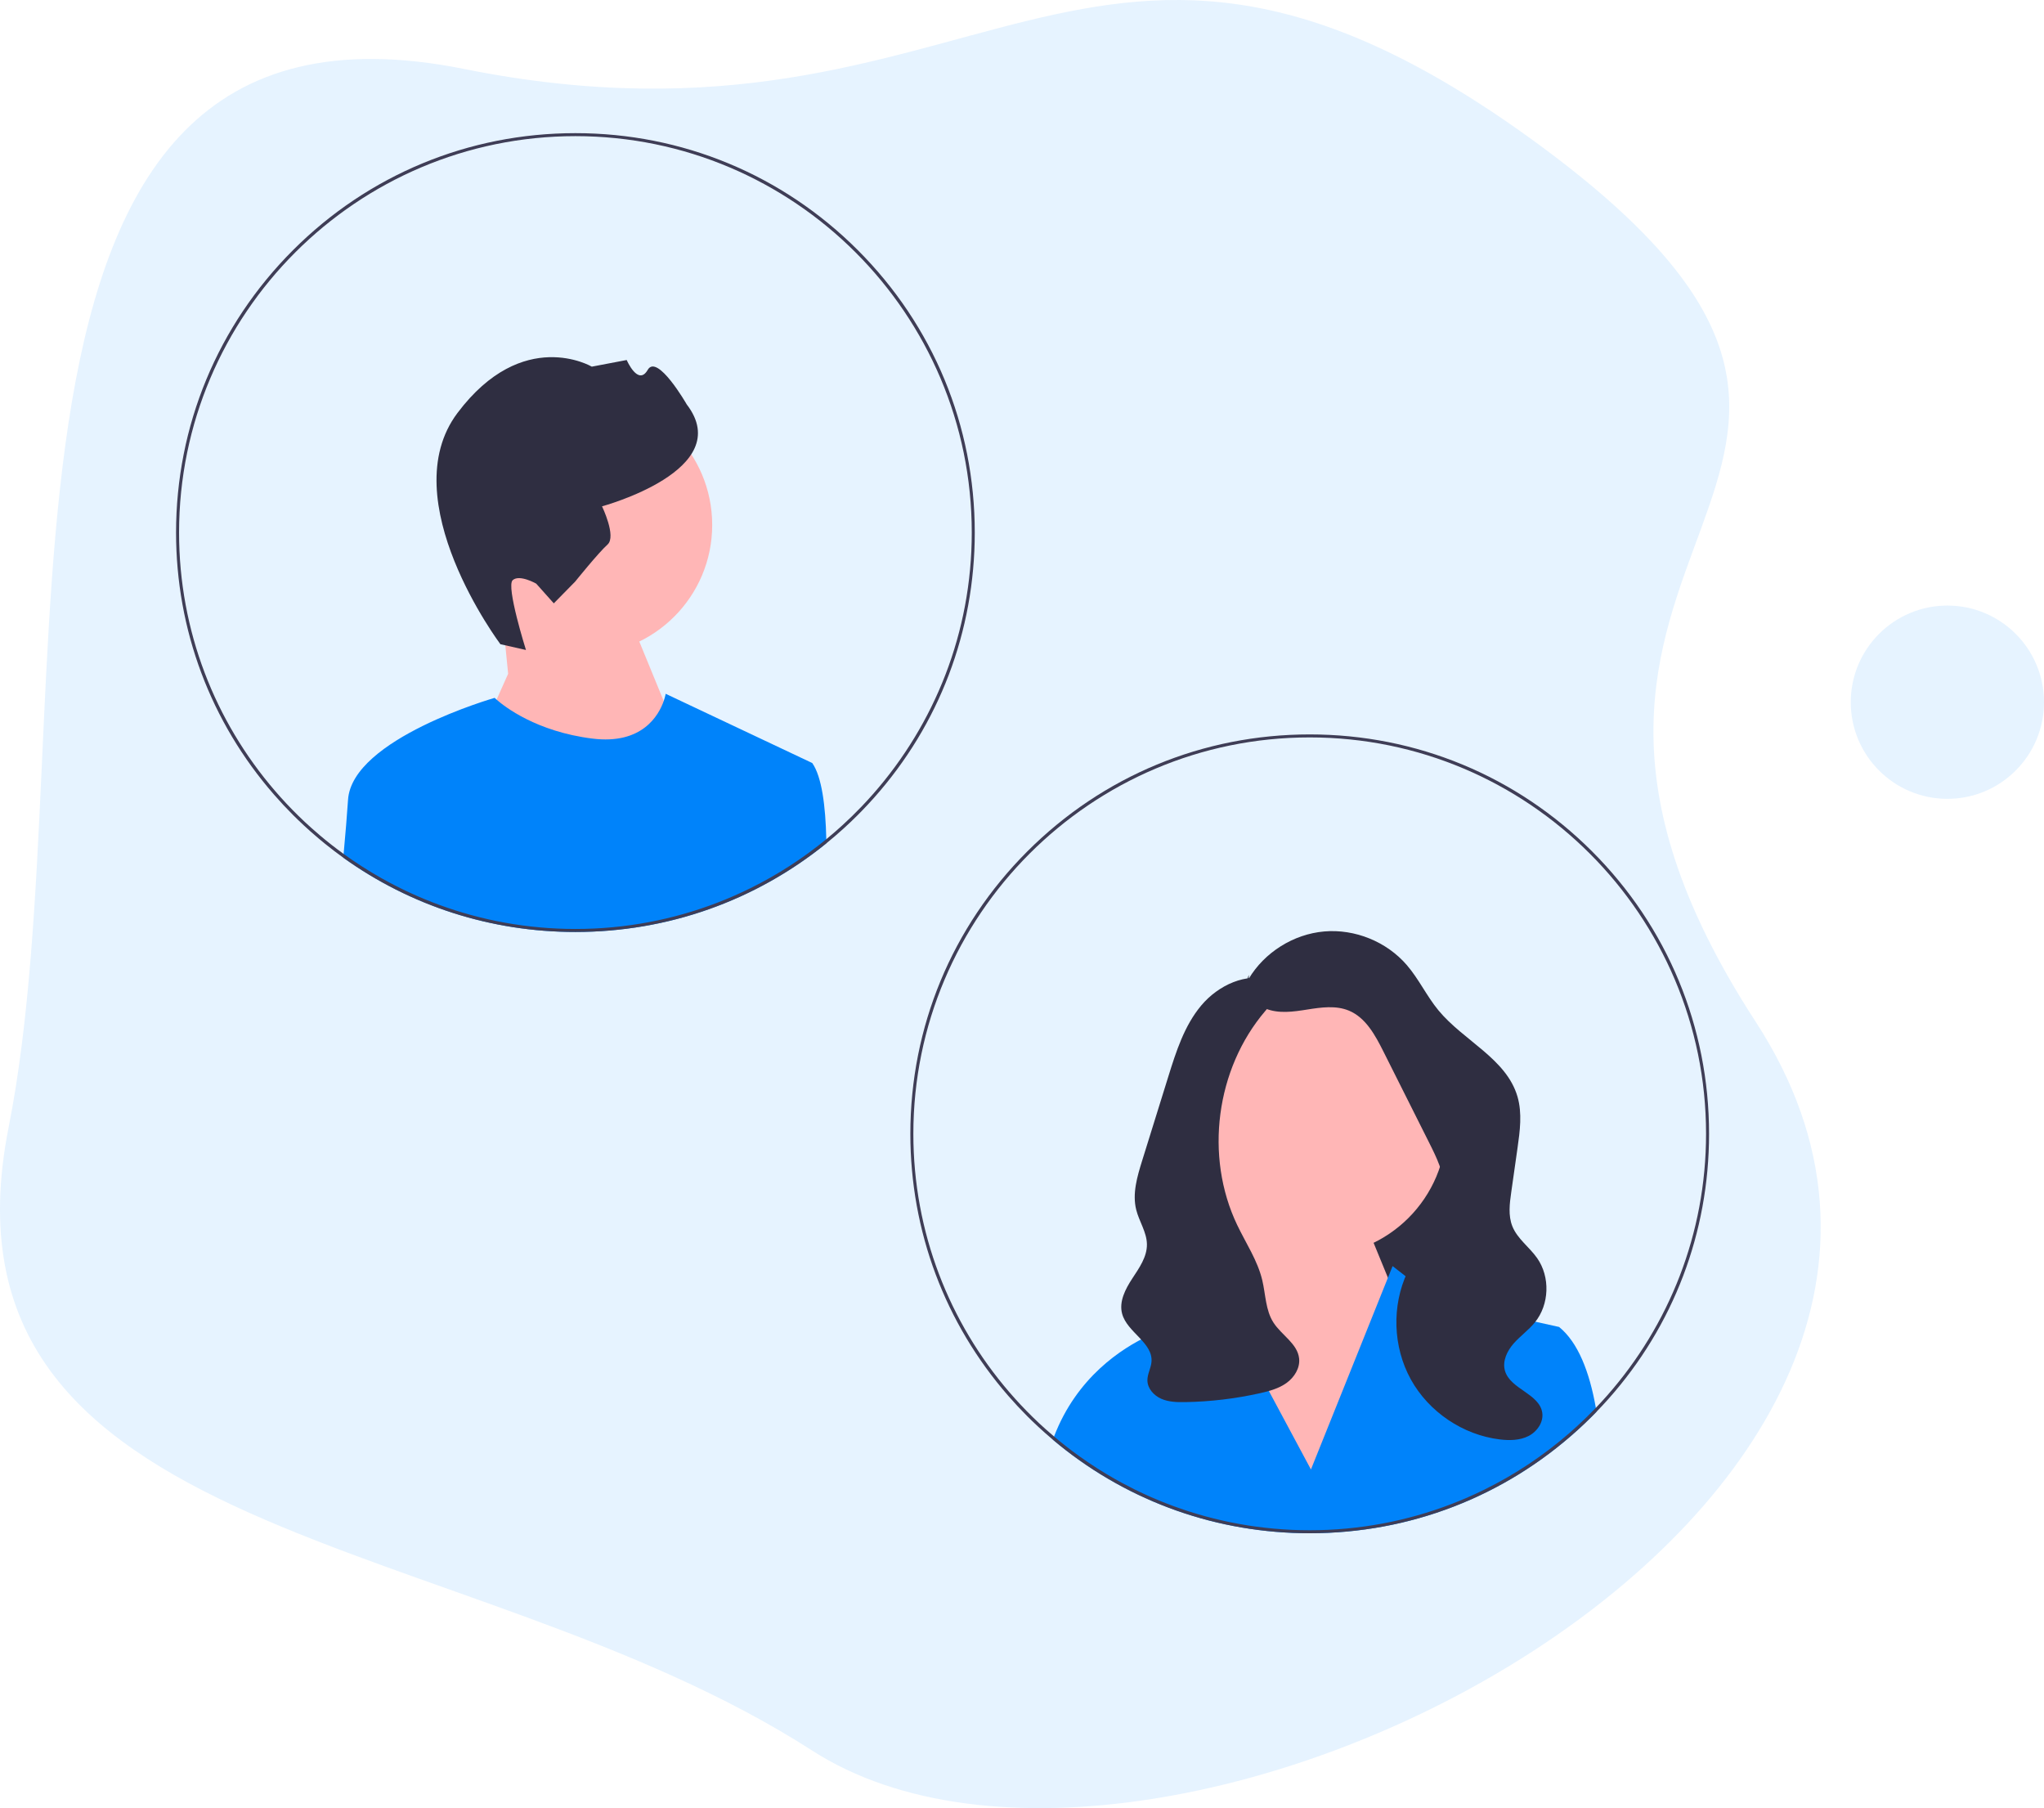 <svg width="476" height="421" viewBox="0 0 476 421" fill="none" xmlns="http://www.w3.org/2000/svg">
<path opacity="0.1" d="M358.826 34.008C252.762 -44.232 229.548 40.444 108.075 16.057C-13.398 -8.329 21.424 164.577 2.012 262.462C-17.4 360.347 108.075 355.435 189.124 407.596C270.173 459.756 482.1 350.524 408.856 237.906C335.612 125.288 464.889 112.248 358.826 34.008Z" fill="#0083FA"/>
<circle cx="453.5" cy="163.5" r="22.5" fill="#E6F3FF"/>
<g clip-path="url(#clip0_133_376)">
<path d="M344.574 303.525H298.074V240.593L338.28 262.619L344.574 303.525Z" fill="#2F2E41"/>
<path d="M306.664 292.418C323.338 292.418 336.854 278.902 336.854 262.228C336.854 245.555 323.338 232.039 306.664 232.039C289.991 232.039 276.475 245.555 276.475 262.228C276.475 278.902 289.991 292.418 306.664 292.418Z" fill="#FFB6B6"/>
<path d="M289.333 296.882L287.969 283.095L315.205 278.002L331.288 317.16L303.318 349.326L283.39 310.168L289.333 296.882Z" fill="#FFB6B6"/>
<path d="M371.792 328.712C371.453 329.065 371.107 329.415 370.761 329.761C369.663 330.859 368.544 331.925 367.401 332.96C350.27 348.497 328.289 357 305 357C283.53 357 263.171 349.773 246.7 336.47C246.69 336.463 246.683 336.456 246.672 336.446C246.172 336.043 245.68 335.634 245.187 335.218C245.274 334.967 245.368 334.718 245.463 334.474C250.76 320.674 261.22 313.923 267.569 310.968C270.716 309.504 272.852 308.969 272.852 308.969L280.306 295.543L285.554 305.333L289.421 312.549L305.287 342.151L318.975 308.07L323.216 297.504L324.303 294.798L329.474 298.823L334.369 302.63L344.225 304.805L352.22 306.57L363.08 308.969C367.471 312.545 370.142 319.349 371.635 327.803C371.691 328.104 371.743 328.408 371.792 328.712Z" fill="#0083FA"/>
<path d="M290.784 227.92C294.462 221.743 301.216 217.504 308.377 216.88C315.539 216.255 322.925 219.26 327.616 224.707C330.412 227.953 332.245 231.929 334.97 235.234C340.834 242.347 350.833 246.506 353.394 255.362C354.512 259.227 353.955 263.352 353.39 267.335C352.905 270.749 352.42 274.163 351.935 277.576C351.558 280.233 351.196 283.034 352.192 285.525C353.361 288.448 356.158 290.363 357.966 292.94C361.043 297.325 360.818 303.745 357.442 307.903C355.978 309.707 354.036 311.067 352.501 312.811C350.966 314.554 349.828 316.938 350.47 319.17C351.702 323.447 358.409 324.472 359.144 328.861C359.52 331.105 357.97 333.346 355.94 334.372C353.909 335.398 351.518 335.428 349.26 335.154C340.675 334.11 332.727 328.746 328.547 321.176C324.368 313.605 324.063 304.021 327.754 296.201C330.786 289.778 336.42 284.102 336.358 277C336.325 273.13 334.55 269.516 332.815 266.058C329.263 258.98 325.711 251.901 322.159 244.823C320.256 241.031 318.048 236.945 314.131 235.316C311.104 234.058 307.669 234.546 304.431 235.061C301.193 235.576 297.763 236.077 294.727 234.84C291.691 233.603 289.397 229.928 290.843 226.985" fill="#2F2E41"/>
<path d="M296.074 228.243C290.242 226.323 283.699 229.405 279.75 234.107C275.801 238.81 273.886 244.843 272.061 250.706C271.016 254.064 269.971 257.423 268.925 260.781C267.942 263.941 266.959 267.1 265.976 270.259C264.819 273.975 263.653 277.923 264.602 281.697C265.289 284.426 267.054 286.904 267.092 289.717C267.132 292.656 265.291 295.236 263.679 297.693C262.066 300.15 260.552 303.069 261.32 305.906C262.489 310.221 268.488 312.593 268.159 317.051C268.05 318.539 267.189 319.915 267.205 321.407C267.225 323.305 268.711 324.945 270.452 325.702C272.193 326.458 274.152 326.499 276.05 326.466C281.871 326.363 287.682 325.672 293.366 324.405C295.552 323.918 297.776 323.321 299.596 322.015C301.416 320.709 302.774 318.545 302.537 316.317C302.168 312.846 298.435 310.877 296.552 307.937C294.702 305.05 294.745 301.393 293.947 298.058C292.851 293.475 290.143 289.474 288.11 285.222C280.469 269.239 283.144 248.866 294.653 235.397C295.67 234.206 296.782 233.008 297.207 231.5C297.631 229.992 297.084 228.071 295.609 227.544" fill="#2F2E41"/>
<path d="M370.761 198.239C353.196 180.674 329.841 171 305 171C280.159 171 256.804 180.674 239.239 198.239C221.674 215.804 212 239.159 212 264C212 286.673 220.059 308.109 234.827 325.034C236.236 326.653 237.708 328.229 239.239 329.761C239.599 330.121 239.963 330.481 240.33 330.831C241.309 331.778 242.305 332.705 243.319 333.603C243.935 334.152 244.557 334.69 245.186 335.218C245.679 335.634 246.172 336.044 246.672 336.446C246.683 336.456 246.69 336.463 246.7 336.47C263.171 349.773 283.53 357 305 357C328.288 357 350.269 348.497 367.401 332.96C368.544 331.925 369.663 330.859 370.761 329.761C371.107 329.415 371.453 329.065 371.792 328.712C372.736 327.74 373.652 326.751 374.547 325.747C389.71 308.713 398 286.995 398 264C398 239.159 388.326 215.804 370.761 198.239ZM374.32 324.877C373.446 325.869 372.551 326.848 371.635 327.803C370.208 329.289 368.736 330.729 367.216 332.117C366.639 332.649 366.055 333.166 365.464 333.68C359.496 338.872 352.853 343.305 345.689 346.836C343.175 348.078 340.599 349.207 337.963 350.217C327.722 354.147 316.608 356.301 305 356.301C293.798 356.301 283.058 354.294 273.118 350.623C269.038 349.119 265.094 347.333 261.307 345.288C260.752 344.987 260.199 344.683 259.65 344.372C256.762 342.735 253.969 340.949 251.287 339.019C249.284 337.582 247.34 336.068 245.463 334.474C244.805 333.918 244.155 333.355 243.515 332.778C242.473 331.852 241.452 330.897 240.456 329.918C238.568 328.069 236.764 326.142 235.04 324.139C221.122 307.972 212.699 286.953 212.699 264C212.699 213.105 254.105 171.699 305 171.699C355.895 171.699 397.301 213.105 397.301 264C397.301 287.306 388.62 308.619 374.32 324.877Z" fill="#3F3D56"/>
</g>
<g clip-path="url(#clip1_133_376)">
<path d="M135.664 152.418C152.338 152.418 165.854 138.902 165.854 122.229C165.854 105.555 152.338 92.039 135.664 92.039C118.991 92.039 105.475 105.555 105.475 122.229C105.475 138.902 118.991 152.418 135.664 152.418Z" fill="#FFB6B6"/>
<path d="M118.333 156.883L116.969 143.096L144.205 138.003L160.288 177.161L132.318 209.327L112.39 170.169L118.333 156.883Z" fill="#FFB6B6"/>
<path d="M116.532 149.997L122.486 151.343C122.486 151.343 117.805 136.499 119.394 135.082C120.983 133.665 124.876 135.898 124.876 135.898L128.968 140.485L133.951 135.411C133.951 135.411 139.362 128.684 141.48 126.794C143.598 124.905 140.196 117.892 140.196 117.892C140.196 117.892 171.624 109.417 159.93 94.173C159.93 94.173 153.073 82.222 150.84 86.115C148.607 90.008 145.945 83.825 145.945 83.825L137.815 85.371C137.815 85.371 121.769 75.91 106.54 96.15C91.311 116.389 116.532 149.997 116.532 149.997Z" fill="#2F2E41"/>
<path d="M192.443 196.355C175.944 209.731 155.533 217 134 217C114.337 217 95.608 210.937 79.941 199.7C79.969 199.407 79.997 199.117 80.021 198.826C80.437 194.281 80.808 189.862 81.053 186.198C82 171.972 115.19 162.49 115.19 162.49C115.19 162.49 115.34 162.64 115.641 162.903C117.473 164.511 124.91 170.343 137.951 171.972C149.579 173.426 153.407 166.528 154.565 163.224C154.914 162.217 155.019 161.542 155.019 161.542L189.156 177.664C191.384 180.845 192.254 187.698 192.425 195.4C192.432 195.718 192.439 196.033 192.443 196.355Z" fill="#0083FA"/>
<path d="M199.761 58.239C182.196 40.674 158.841 31 134 31C109.159 31 85.804 40.674 68.239 58.239C50.674 75.804 41 99.159 41 124C41 146.673 49.059 168.109 63.827 185.034C65.236 186.653 66.708 188.229 68.239 189.761C68.599 190.121 68.963 190.481 69.33 190.831C70.309 191.778 71.305 192.705 72.319 193.603C72.935 194.152 73.557 194.69 74.186 195.218C74.679 195.634 75.172 196.044 75.672 196.446C75.683 196.456 75.69 196.463 75.7 196.47C77.088 197.589 78.501 198.666 79.941 199.701C95.608 210.938 114.337 217 134 217C155.533 217 175.944 209.731 192.443 196.355C193.789 195.264 195.107 194.131 196.401 192.96C197.544 191.925 198.663 190.859 199.761 189.761C200.107 189.415 200.453 189.065 200.792 188.712C201.736 187.74 202.652 186.751 203.547 185.747C218.71 168.713 227 146.995 227 124C227 99.159 217.326 75.804 199.761 58.239ZM203.32 184.877C202.446 185.869 201.551 186.848 200.635 187.803C199.208 189.289 197.736 190.729 196.216 192.117C195.639 192.649 195.055 193.166 194.464 193.68C193.793 194.264 193.114 194.837 192.426 195.4C186.996 199.858 181.049 203.704 174.689 206.836C172.175 208.078 169.599 209.207 166.963 210.217C156.722 214.147 145.608 216.301 134 216.301C122.798 216.301 112.058 214.294 102.118 210.623C98.038 209.119 94.094 207.333 90.308 205.288C89.752 204.987 89.199 204.683 88.65 204.372C85.762 202.735 82.969 200.949 80.287 199.019C80.2 198.956 80.109 198.889 80.022 198.827C78.113 197.449 76.256 195.998 74.463 194.474C73.805 193.918 73.155 193.355 72.515 192.778C71.473 191.852 70.452 190.897 69.456 189.918C67.568 188.069 65.764 186.142 64.04 184.139C50.122 167.972 41.699 146.953 41.699 124C41.699 73.105 83.105 31.699 134 31.699C184.895 31.699 226.301 73.105 226.301 124C226.301 147.306 217.62 168.619 203.32 184.877Z" fill="#3F3D56"/>
</g>
<defs>
<clipPath id="clip0_133_376">
<rect width="186" height="186" fill="white" transform="translate(212 171)"/>
</clipPath>
<clipPath id="clip1_133_376">
<rect width="186" height="186" fill="white" transform="translate(41 31)"/>
</clipPath>
</defs>
</svg>
